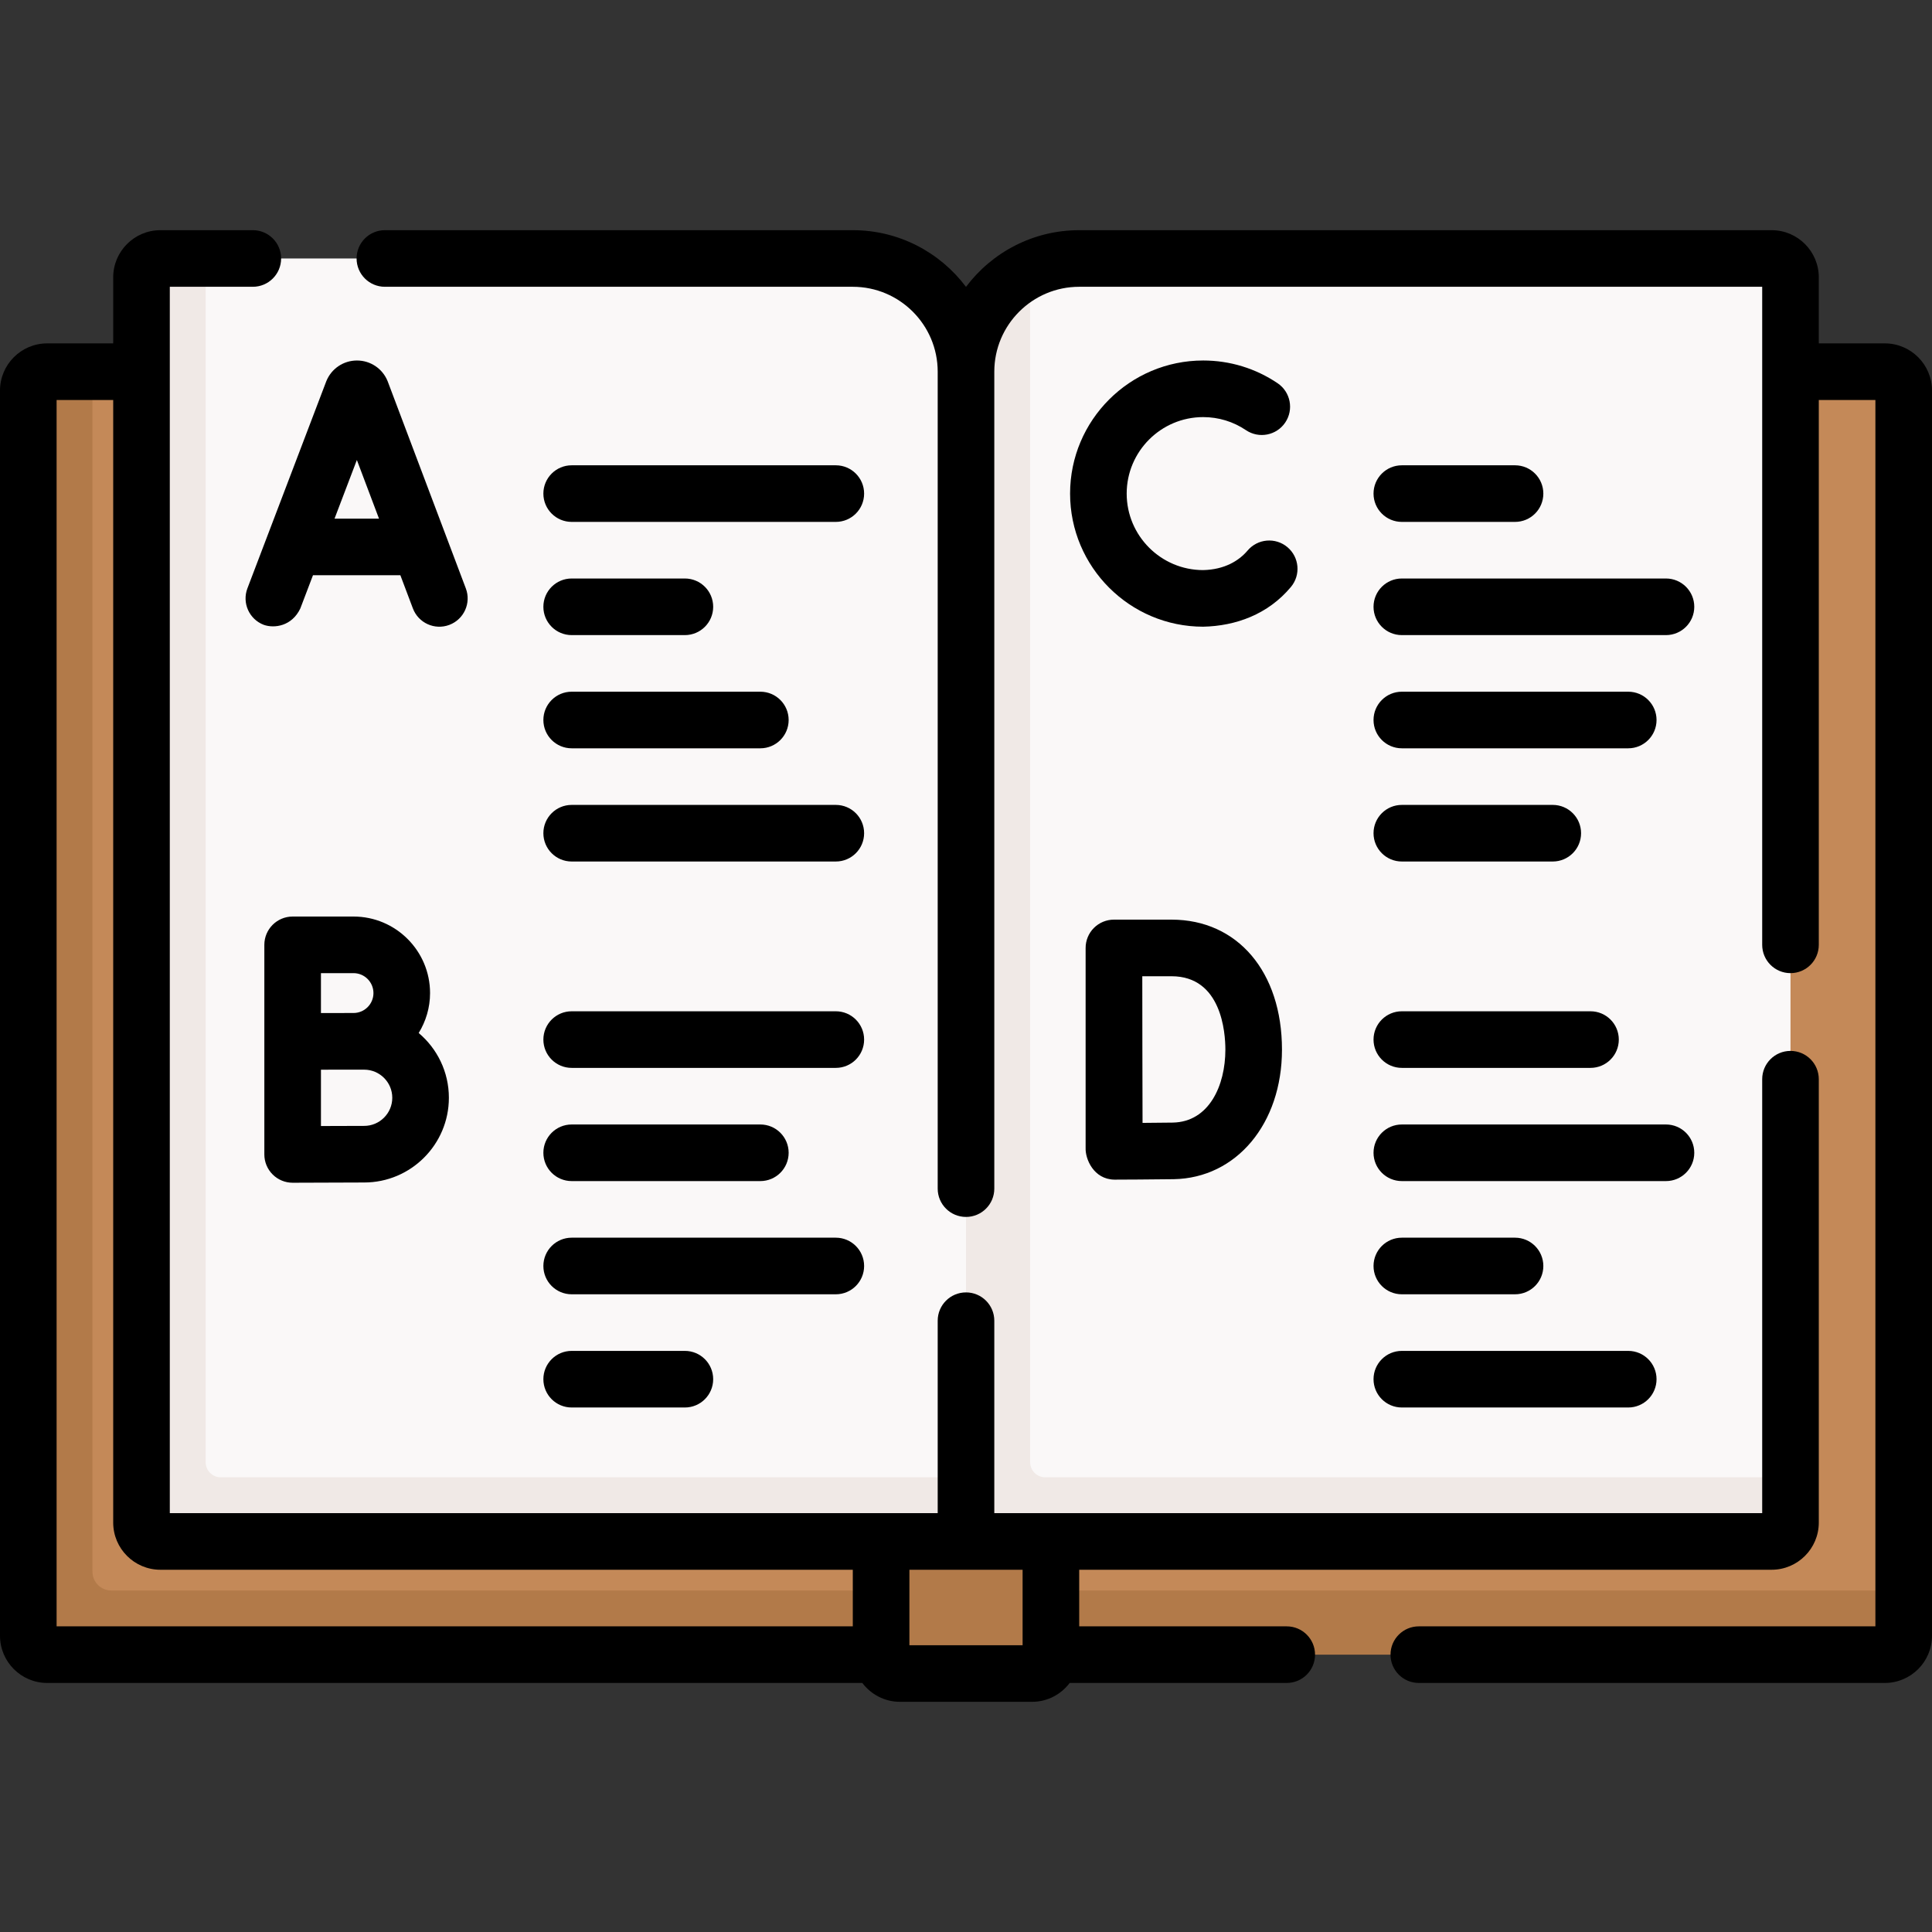 <svg id="Capa_1" enable-background="new 0 0 512 512" height="512" viewBox="0 0 512 512" width="512" xmlns="http://www.w3.org/2000/svg"><rect x="0" y="0" width="512" height="512" fill="#333333" stroke="none"/><g><g><path d="m491.723 433h-473.361c-2.761 0-5-2.239-5-5l-1.638-318.989c0-2.761 2.239-5 5-5l7.776-5.511h475c2.761 0 5 2.239 5 5v318l-7.777 6.5c0 2.761-2.238 5-5 5z" fill="#c48958"/><path d="m504.5 421.5v12c0 2.761-2.239 5-5 5h-487c-2.761 0-5-2.239-5-5v-330c0-2.761 2.239-5 5-5h12v318c0 2.761 2.239 5 5 5z" fill="#b27a49"/><path d="m273.5 443.5h-35c-2.761 0-5-2.239-5-5v-30h45v30c0 2.761-2.239 5-5 5z" fill="#b27a49"/><path d="m460.574 402.5-204.574 1.266-16.021-127.766 18.133-169.489c0-11.91 4.829-30.21 14.886-35.055 3.933-1.895 8.344-2.956 13.002-2.956h183.5c2.761 0 5 2.239 5 5v318l-8.926 6c0 2.761-2.238 5-5 5z" fill="#faf8f8"/><path d="m474.5 391.5v12c0 2.761-2.239 5-5 5h-213.5l-16.021-149.489 16.021-160.511c0-11.91 6.94-22.2 17-27.04v316.04c0 2.209 1.791 4 4 4z" fill="#f0e9e6"/><path d="m256 403.766-209.213 1.234c-2.761 0-5-2.239-5-5l-1.468-321.851c0-2.761 2.239-5 5-5l9.181-4.649h171.5c16.569 0 30 13.431 30 30z" fill="#faf8f8"/><path d="m273 391.5v17h-230.5c-2.761 0-5-2.239-5-5v-330c0-2.761 2.239-5 5-5h12v319c0 2.209 1.791 4 4 4z" fill="#f0e9e6"/></g><g><path d="m341 431h-55v-15h183.5c6.893 0 12.5-5.607 12.5-12.5v-117.5c0-4.142-3.357-7.5-7.5-7.5s-7.5 3.358-7.5 7.5v115h-203.5v-51c0-4.142-3.357-7.5-7.5-7.5s-7.5 3.358-7.5 7.5v51h-203.5v-325h22c4.143 0 7.5-3.358 7.5-7.5s-3.357-7.5-7.5-7.5h-24.5c-6.893 0-12.5 5.607-12.5 12.5v17.5h-17.5c-6.893 0-12.5 5.607-12.5 12.5v330c0 6.893 5.607 12.5 12.5 12.5h216.024c2.283 3.029 5.899 5 9.976 5h35c4.077 0 7.693-1.971 9.976-5h57.524c4.143 0 7.5-3.358 7.5-7.5s-3.357-7.5-7.5-7.5zm-326-325h15v297.5c0 6.893 5.607 12.5 12.5 12.5h183.5v15h-211zm226 330v-20h15 15v20z"/><path d="m499.5 91h-17.5v-17.5c0-6.893-5.607-12.5-12.5-12.5h-183.5c-12.254 0-23.153 5.909-30 15.026-6.847-9.117-17.746-15.026-30-15.026h-124c-4.143 0-7.5 3.358-7.5 7.5s3.357 7.5 7.5 7.5h124c12.406 0 22.5 10.093 22.5 22.5v216.5c0 4.142 3.357 7.5 7.5 7.5s7.5-3.358 7.5-7.5v-216.5c0-12.407 10.094-22.5 22.5-22.5h181v174.393c0 4.142 3.357 7.5 7.5 7.5s7.5-3.358 7.5-7.5v-144.393h15v325h-121c-4.143 0-7.5 3.358-7.5 7.5s3.357 7.5 7.5 7.5h123.5c6.893 0 12.5-5.607 12.5-12.5v-330c0-6.893-5.607-12.5-12.5-12.5z"/><path d="m69.908 165.591c2.837.995 7.458.336 9.679-4.339l3.355-8.808h23.159l3.316 8.787c1.462 3.876 5.79 5.833 9.665 4.369 3.875-1.463 5.831-5.79 4.368-9.665l-20.668-54.766c-.025-.069-.053-.138-.081-.207-1.357-3.296-4.536-5.425-8.1-5.425-.003 0-.005 0-.008 0-3.567.003-6.746 2.139-8.099 5.44-.023.058-.046.115-.068.173l-20.857 54.763c-1.474 3.871.469 8.204 4.339 9.678zm24.666-43.69 5.866 15.542h-11.785z"/><path d="m287.702 304.242c-.111 2.85 2.09 8.302 7.638 8.375.462-.002 11.353-.043 15.706-.12 16.624-.291 28.69-14.729 28.69-34.332 0-20.606-11.762-34.452-29.268-34.452h-15.267c-1.991 0-3.901.792-5.309 2.202-1.406 1.41-2.195 3.321-2.191 5.313v.04.002 52.972zm22.767-45.528c13.238 0 14.268 14.889 14.268 19.452 0 9.502-4.314 19.165-13.952 19.333-1.853.033-5.013.059-7.998.079-.021-6.322-.045-15.024-.045-19.472 0-3.726-.015-12.808-.025-19.392z"/><path d="m93.688 242.893h-16.134c-4.143 0-7.5 3.358-7.5 7.5v25.577.042 29.927c0 1.995.795 3.908 2.209 5.315 1.405 1.4 3.308 2.185 5.291 2.185h.033c.002 0 14.832-.066 18.92-.066 12.38 0 22.451-10.072 22.451-22.451 0-6.879-3.113-13.043-8.001-17.165 1.898-3.086 3.013-6.702 3.013-10.583 0-11.183-9.098-20.281-20.282-20.281zm0 15c2.912 0 5.281 2.369 5.281 5.281s-2.369 5.281-5.281 5.281c-1.064-.002-5.465.019-8.635.015v-10.577zm2.819 40.48c-2.12 0-7.117.018-11.453.035v-14.927c-.032-.01 10.557-.012 11.453-.01 4.108 0 7.451 3.343 7.451 7.451s-3.343 7.451-7.451 7.451z"/><path d="m318.857 110.536c4.063 0 7.981 1.196 11.33 3.458 3.433 2.319 8.095 1.416 10.413-2.016 2.318-3.433 1.416-8.095-2.017-10.414-5.837-3.944-12.659-6.028-19.727-6.028-19.449 0-35.272 15.823-35.272 35.273s15.823 35.273 35.272 35.273c8.629-.185 17.175-3.256 23.241-10.517 2.663-3.172 2.251-7.903-.921-10.566-3.174-2.663-7.904-2.25-10.566.921-2.327 2.736-6.142 5.032-11.754 5.163-11.179 0-20.272-9.094-20.272-20.273s9.095-20.274 20.273-20.274z"/><path d="m151.5 138.309h70c4.143 0 7.5-3.358 7.5-7.5s-3.357-7.5-7.5-7.5h-70c-4.143 0-7.5 3.358-7.5 7.5s3.357 7.5 7.5 7.5z"/><path d="m151.5 168.309h30c4.143 0 7.5-3.358 7.5-7.5s-3.357-7.5-7.5-7.5h-30c-4.143 0-7.5 3.358-7.5 7.5s3.357 7.5 7.5 7.5z"/><path d="m151.5 198.309h50c4.143 0 7.5-3.358 7.5-7.5s-3.357-7.5-7.5-7.5h-50c-4.143 0-7.5 3.358-7.5 7.5s3.357 7.5 7.5 7.5z"/><path d="m151.5 228.309h70c4.143 0 7.5-3.358 7.5-7.5s-3.357-7.5-7.5-7.5h-70c-4.143 0-7.5 3.358-7.5 7.5s3.357 7.5 7.5 7.5z"/><path d="m151.5 283h70c4.143 0 7.5-3.358 7.5-7.5s-3.357-7.5-7.5-7.5h-70c-4.143 0-7.5 3.358-7.5 7.5s3.357 7.5 7.5 7.5z"/><path d="m151.5 313h50c4.143 0 7.5-3.358 7.5-7.5s-3.357-7.5-7.5-7.5h-50c-4.143 0-7.5 3.358-7.5 7.5s3.357 7.5 7.5 7.5z"/><path d="m151.5 343h70c4.143 0 7.5-3.358 7.5-7.5s-3.357-7.5-7.5-7.5h-70c-4.143 0-7.5 3.358-7.5 7.5s3.357 7.5 7.5 7.5z"/><path d="m151.5 373h30c4.143 0 7.5-3.358 7.5-7.5s-3.357-7.5-7.5-7.5h-30c-4.143 0-7.5 3.358-7.5 7.5s3.357 7.5 7.5 7.5z"/><path d="m371.5 138.309h30c4.143 0 7.5-3.358 7.5-7.5s-3.357-7.5-7.5-7.5h-30c-4.143 0-7.5 3.358-7.5 7.5s3.357 7.5 7.5 7.5z"/><path d="m371.5 168.309h70c4.143 0 7.5-3.358 7.5-7.5s-3.357-7.5-7.5-7.5h-70c-4.143 0-7.5 3.358-7.5 7.5s3.357 7.5 7.5 7.5z"/><path d="m371.5 198.309h60c4.143 0 7.5-3.358 7.5-7.5s-3.357-7.5-7.5-7.5h-60c-4.143 0-7.5 3.358-7.5 7.5s3.357 7.5 7.5 7.5z"/><path d="m371.5 228.309h40c4.143 0 7.5-3.358 7.5-7.5s-3.357-7.5-7.5-7.5h-40c-4.143 0-7.5 3.358-7.5 7.5s3.357 7.5 7.5 7.5z"/><path d="m371.5 283h50c4.143 0 7.5-3.358 7.5-7.5s-3.357-7.5-7.5-7.5h-50c-4.143 0-7.5 3.358-7.5 7.5s3.357 7.5 7.5 7.5z"/><path d="m371.5 313h70c4.143 0 7.5-3.358 7.5-7.5s-3.357-7.5-7.5-7.5h-70c-4.143 0-7.5 3.358-7.5 7.5s3.357 7.5 7.5 7.5z"/><path d="m371.5 343h30c4.143 0 7.5-3.358 7.5-7.5s-3.357-7.5-7.5-7.5h-30c-4.143 0-7.5 3.358-7.5 7.5s3.357 7.5 7.5 7.5z"/><path d="m371.5 373h60c4.143 0 7.5-3.358 7.5-7.5s-3.357-7.5-7.5-7.5h-60c-4.143 0-7.5 3.358-7.5 7.5s3.357 7.5 7.5 7.5z"/></g></g></svg>